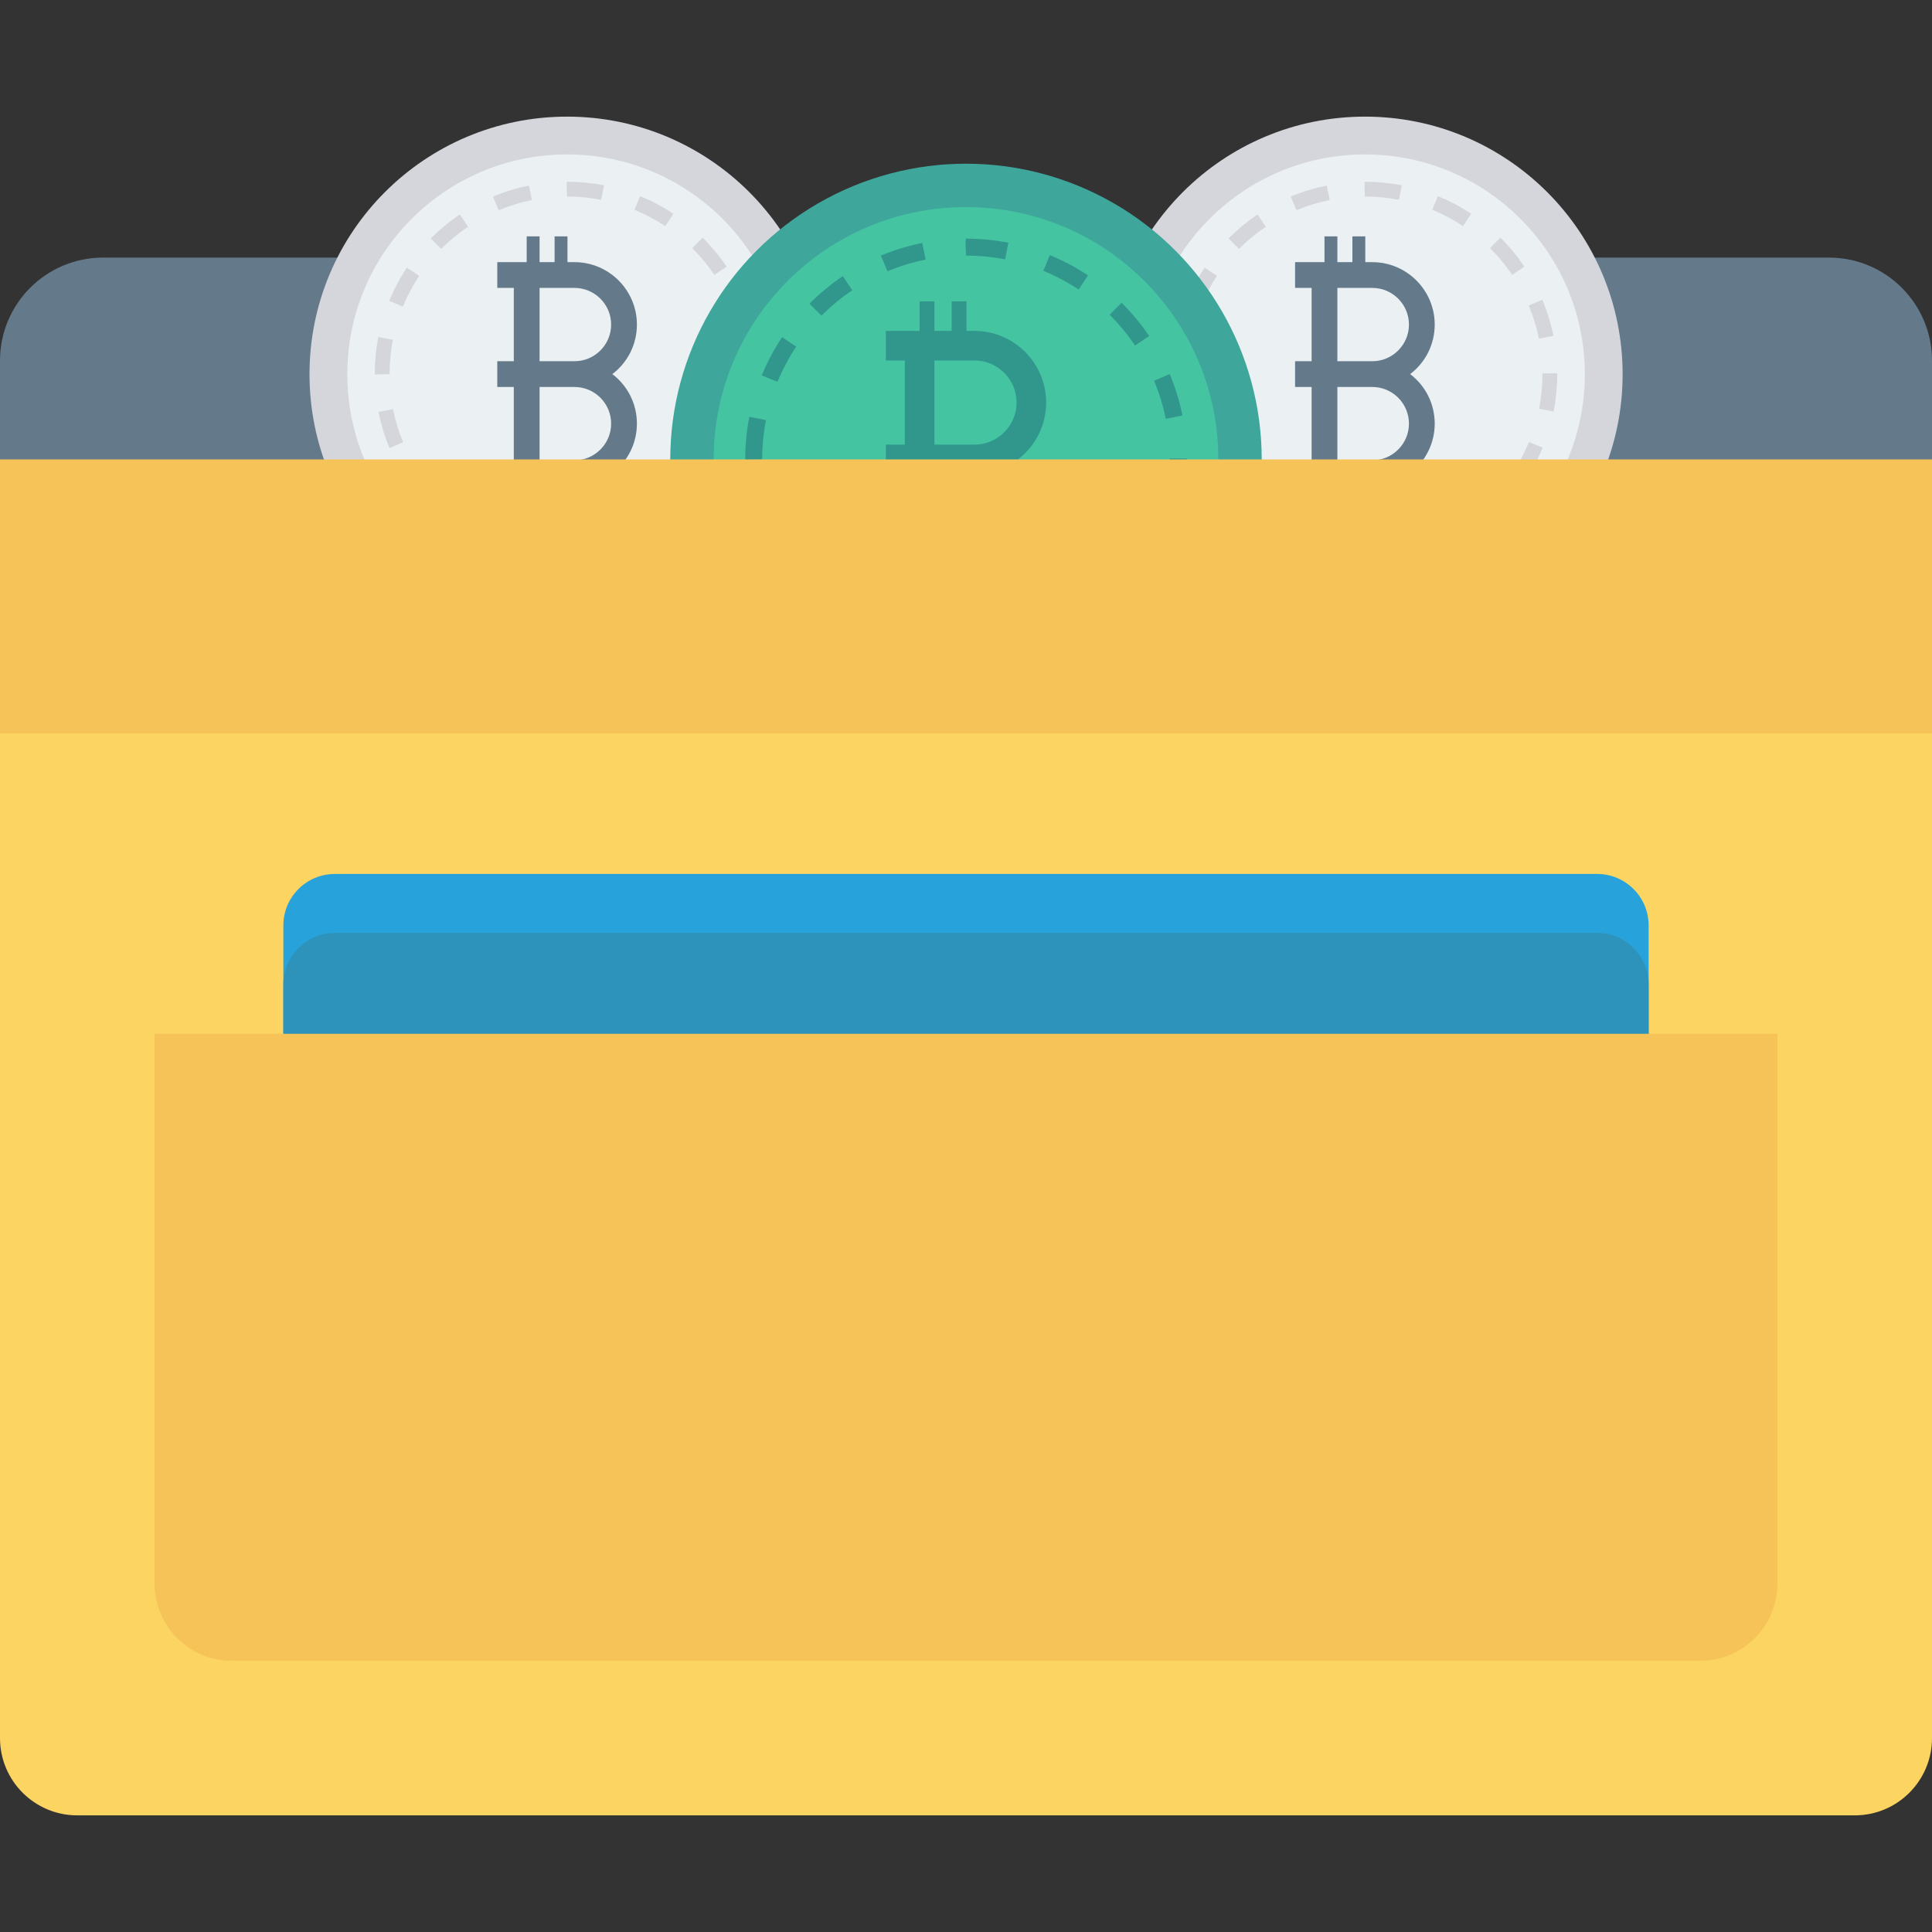 <?xml version="1.0" encoding="iso-8859-1"?>
<!-- Generator: Adobe Illustrator 19.0.0, SVG Export Plug-In . SVG Version: 6.00 Build 0)  -->
<svg version="1.1" id="Capa_1" xmlns="http://www.w3.org/2000/svg" xmlns:xlink="http://www.w3.org/1999/xlink" x="0px" y="0px"
	 viewBox="0 0 468.293 468.293" style="enable-background:new 0 0 468.293 468.293;" xml:space="preserve">
<rect x="0" y="0" width="468.293" height="468.293" fill="#333333" stroke="none"/>
<path style="fill:#64798A;" d="M468.293,211.835V87.414c0-13.794-11.182-24.976-24.976-24.976H24.976
	C11.182,62.438,0,73.62,0,87.414v124.421H468.293z"/>
<circle style="fill:#D5D6DB;" cx="330.864" cy="90.708" r="62.439"/>
<circle style="fill:#EBF0F3;" cx="330.864" cy="90.708" r="53.279"/>
<path style="fill:#D5D6DB;" d="M330.864,137.298c-3.078,0-6.116-0.295-9.069-0.876l0.692-3.518c2.731,0.537,5.54,0.809,8.349,0.809
	l0.043,3.241l-0.001,0.344C330.872,137.298,330.868,137.298,330.864,137.298z M339.973,136.404l-0.7-3.518
	c2.76-0.549,5.473-1.374,8.066-2.451l1.376,3.311C345.905,134.915,342.963,135.809,339.973,136.404z M313.047,133.785
	c-2.814-1.163-5.526-2.61-8.059-4.302l1.991-2.982c2.339,1.561,4.842,2.897,7.438,3.97L313.047,133.785z M356.765,129.429
	l-1.996-2.979c2.332-1.564,4.524-3.366,6.513-5.357l2.537,2.534C361.665,125.784,359.292,127.735,356.765,129.429z M297.921,123.696
	c-2.156-2.149-4.111-4.52-5.809-7.046l2.977-2.002c1.568,2.333,3.373,4.523,5.364,6.509L297.921,123.696z M369.614,116.567
	l-2.98-1.994c1.565-2.339,2.903-4.841,3.978-7.434l3.313,1.373C372.759,111.321,371.31,114.031,369.614,116.567z M287.785,108.602
	c-1.172-2.812-2.069-5.753-2.665-8.74l3.516-0.702c0.551,2.755,1.377,5.468,2.459,8.062L287.785,108.602z M376.571,99.767
	l-3.518-0.695c0.543-2.747,0.818-5.572,0.818-8.394V90.49h3.586v0.188C377.457,93.733,377.159,96.791,376.571,99.767z
	 M284.215,90.772v-0.095c0-3.025,0.292-6.051,0.867-8.993l3.52,0.688c-0.531,2.716-0.8,5.51-0.8,8.305L284.215,90.772z
	 M373.018,82.106c-0.557-2.754-1.389-5.463-2.477-8.056l3.308-1.387c1.178,2.81,2.081,5.748,2.684,8.734L373.018,82.106z
	 M291.026,74.301l-3.317-1.366c1.158-2.814,2.603-5.527,4.293-8.065l2.986,1.987C293.428,69.2,292.095,71.704,291.026,74.301z
	 M366.533,66.632c-1.572-2.327-3.38-4.513-5.379-6.497l2.527-2.544c2.163,2.147,4.122,4.514,5.823,7.034L366.533,66.632z
	 M300.325,60.327l-2.543-2.529c2.149-2.16,4.518-4.117,7.042-5.817l2.003,2.975C304.497,56.525,302.309,58.333,300.325,60.327z
	 M354.617,54.805c-2.346-1.558-4.851-2.888-7.447-3.954l1.362-3.318c2.813,1.156,5.528,2.597,8.069,4.285L354.617,54.805z
	 M314.249,50.955l-1.383-3.31c2.81-1.174,5.749-2.073,8.735-2.674l0.707,3.516C319.552,49.041,316.841,49.871,314.249,50.955z
	 M339.096,48.434c-2.704-0.525-5.483-0.791-8.26-0.791l-0.099-2.501l0.066-1.086c2.972,0.013,6.049,0.288,8.978,0.858
	L339.096,48.434z"/>
<path style="fill:#64798A;" d="M341.802,90.677c3.755-2.858,5.955-7.241,5.955-12.006c0-8.341-6.787-15.128-15.128-15.128h-1.701
	v-6.244h-3.122v6.244h-3.642v-6.244h-3.122v6.244h-3.122h-4.006v6.244h4.006v17.768h-4.006v6.244h4.006v17.768h-4.006v6.244h4.006
	h3.122v6.244h3.122v-6.244h3.642v6.244h3.122v-6.244h1.701c8.341,0,15.128-6.787,15.128-15.128
	C347.757,97.918,345.557,93.535,341.802,90.677z M332.629,111.568h-8.465V93.799h8.465c4.898,0,8.884,3.986,8.884,8.884
	C341.513,107.582,337.527,111.568,332.629,111.568z M332.629,87.555h-8.465V69.787h8.465c4.898,0,8.884,3.986,8.884,8.884
	C341.513,83.57,337.527,87.555,332.629,87.555z"/>
<circle style="fill:#D5D6DB;" cx="137.46" cy="90.708" r="62.439"/>
<circle style="fill:#EBF0F3;" cx="137.46" cy="90.708" r="53.279"/>
<path style="fill:#D5D6DB;" d="M137.485,137.298c-3.078,0-6.116-0.295-9.069-0.876l0.692-3.518c2.731,0.537,5.54,0.809,8.349,0.809
	l0.043,3.241l-0.001,0.344C137.494,137.298,137.49,137.298,137.485,137.298z M146.594,136.404l-0.7-3.518
	c2.76-0.549,5.473-1.374,8.066-2.451l1.376,3.311C152.526,134.915,149.584,135.809,146.594,136.404z M119.669,133.785
	c-2.814-1.163-5.526-2.61-8.059-4.302l1.991-2.982c2.339,1.561,4.842,2.897,7.438,3.97L119.669,133.785z M163.387,129.429
	l-1.996-2.979c2.332-1.564,4.524-3.366,6.513-5.357l2.537,2.534C168.287,125.784,165.913,127.735,163.387,129.429z M104.543,123.696
	c-2.156-2.149-4.111-4.52-5.809-7.046l2.977-2.002c1.568,2.333,3.373,4.523,5.364,6.509L104.543,123.696z M176.235,116.567
	l-2.98-1.994c1.565-2.339,2.903-4.841,3.978-7.434l3.313,1.373C179.381,111.321,177.931,114.031,176.235,116.567z M94.407,108.602
	c-1.172-2.812-2.069-5.753-2.665-8.74l3.516-0.702c0.551,2.755,1.377,5.468,2.459,8.062L94.407,108.602z M183.192,99.767
	l-3.518-0.695c0.543-2.747,0.818-5.572,0.818-8.394V90.49h3.586v0.188C184.078,93.733,183.781,96.791,183.192,99.767z
	 M90.836,90.772v-0.095c0-3.025,0.292-6.051,0.867-8.993l3.52,0.688c-0.531,2.716-0.8,5.51-0.8,8.305L90.836,90.772z
	 M179.639,82.106c-0.557-2.754-1.389-5.463-2.477-8.056l3.308-1.387c1.178,2.81,2.081,5.748,2.684,8.734L179.639,82.106z
	 M97.648,74.301l-3.317-1.366c1.158-2.814,2.603-5.527,4.293-8.065l2.986,1.987C100.049,69.2,98.717,71.704,97.648,74.301z
	 M173.154,66.632c-1.572-2.327-3.38-4.513-5.378-6.497l2.527-2.544c2.163,2.147,4.122,4.514,5.823,7.034L173.154,66.632z
	 M106.947,60.327l-2.543-2.529c2.149-2.16,4.518-4.117,7.042-5.817l2.003,2.975C111.119,56.525,108.931,58.333,106.947,60.327z
	 M161.239,54.805c-2.346-1.558-4.851-2.888-7.447-3.954l1.362-3.318c2.813,1.156,5.528,2.597,8.069,4.285L161.239,54.805z
	 M120.871,50.955l-1.383-3.31c2.81-1.174,5.749-2.073,8.735-2.674l0.707,3.516C126.174,49.041,123.462,49.871,120.871,50.955z
	 M145.717,48.434c-2.704-0.525-5.483-0.791-8.26-0.791l-0.099-2.501l0.066-1.086c2.972,0.013,6.049,0.288,8.978,0.858
	L145.717,48.434z"/>
<path style="fill:#64798A;" d="M148.423,90.677c3.755-2.858,5.955-7.241,5.955-12.006c0-8.341-6.787-15.128-15.128-15.128h-1.701
	v-6.244h-3.122v6.244h-3.642v-6.244h-3.122v6.244h-3.122h-4.006v6.244h4.006v17.768h-4.006v6.244h4.006v17.768h-4.006v6.244h4.006
	h3.122v6.244h3.122v-6.244h3.642v6.244h3.122v-6.244h1.701c8.341,0,15.128-6.787,15.128-15.128
	C154.378,97.918,152.178,93.535,148.423,90.677z M139.25,111.568h-8.465V93.799h8.465c4.898,0,8.884,3.986,8.884,8.884
	C148.135,107.582,144.149,111.568,139.25,111.568z M139.25,87.555h-8.465V69.787h8.465c4.898,0,8.884,3.986,8.884,8.884
	C148.135,83.57,144.149,87.555,139.25,87.555z"/>
<circle style="fill:#3EA69B;" cx="234.146" cy="111.357" r="71.68"/>
<circle style="fill:#44C4A1;" cx="234.146" cy="111.357" r="61.165"/>
<g>
	<path style="fill:#31978C;" d="M234.179,164.875c-3.534,0-7.021-0.339-10.411-1.006l0.794-4.038
		c3.135,0.616,6.359,0.929,9.585,0.929l0.049,3.721l-0.001,0.395C234.189,164.875,234.184,164.875,234.179,164.875z
		 M244.636,163.849l-0.804-4.038c3.168-0.63,6.283-1.577,9.259-2.813l1.58,3.801C251.445,162.139,248.068,163.166,244.636,163.849z
		 M213.726,160.842c-3.23-1.335-6.343-2.996-9.252-4.939l2.286-3.423c2.686,1.792,5.558,3.326,8.538,4.557L213.726,160.842z
		 M263.912,155.842l-2.292-3.419c2.678-1.795,5.193-3.864,7.477-6.15l2.913,2.909C269.538,151.657,266.813,153.898,263.912,155.842z
		 M196.362,149.26c-2.476-2.467-4.719-5.189-6.669-8.089l3.417-2.298c1.8,2.679,3.873,5.192,6.158,7.472L196.362,149.26z
		 M278.662,141.077l-3.421-2.29c1.796-2.686,3.333-5.557,4.566-8.534l3.803,1.576C282.273,135.054,280.609,138.166,278.662,141.077z
		 M184.726,131.933c-1.346-3.228-2.375-6.604-3.059-10.033l4.036-0.806c0.632,3.163,1.581,6.277,2.822,9.255L184.726,131.933z
		 M286.648,121.791l-4.038-0.798c0.623-3.154,0.939-6.396,0.939-9.636v-0.216h4.117v0.216
		C287.666,114.864,287.324,118.375,286.648,121.791z M180.627,111.466v-0.109c0-3.473,0.335-6.946,0.995-10.323l4.04,0.79
		c-0.609,3.118-0.919,6.325-0.919,9.533L180.627,111.466z M282.57,101.517c-0.639-3.161-1.595-6.272-2.843-9.248l3.797-1.592
		c1.353,3.225,2.389,6.598,3.081,10.026L282.57,101.517z M188.447,92.557l-3.807-1.568c1.33-3.23,2.988-6.345,4.928-9.258
		l3.427,2.282C191.204,86.701,189.674,89.576,188.447,92.557z M275.125,83.753c-1.804-2.672-3.881-5.18-6.174-7.458l2.901-2.921
		c2.483,2.464,4.732,5.182,6.685,8.075L275.125,83.753z M199.122,76.516l-2.919-2.903c2.466-2.48,5.186-4.726,8.084-6.678l2.3,3.415
		C203.911,72.152,201.4,74.226,199.122,76.516z M261.447,70.177c-2.693-1.789-5.569-3.316-8.549-4.539l1.564-3.809
		c3.229,1.327,6.346,2.981,9.263,4.919L261.447,70.177z M215.106,65.757l-1.588-3.799c3.225-1.348,6.599-2.38,10.028-3.07
		l0.812,4.036C221.194,63.56,218.081,64.513,215.106,65.757z M243.628,62.863c-3.104-0.603-6.294-0.909-9.482-0.909l-0.114-2.871
		l0.075-1.246c3.412,0.015,6.944,0.331,10.306,0.985L243.628,62.863z"/>
	<path style="fill:#31978C;" d="M246.735,111.357c4.311-3.281,6.836-8.312,6.836-13.783c0-9.576-7.791-17.366-17.366-17.366h-1.952
		V73.04h-3.584v7.168h-4.181V73.04h-3.584v7.168h-3.584h-4.598v7.168h4.598v20.397h-4.598v7.168h4.598v20.397h-4.598v7.168h4.598
		h3.584v7.168h3.584v-7.168h4.181v7.168h3.584v-7.168h1.952c9.576,0,17.366-7.791,17.366-17.366
		C253.571,119.669,251.046,114.637,246.735,111.357z M236.205,135.338h-9.717v-20.397h9.717c5.623,0,10.199,4.576,10.199,10.199
		C246.404,130.762,241.828,135.338,236.205,135.338z M236.205,107.773h-9.717V87.376h9.717c5.623,0,10.199,4.576,10.199,10.199
		S241.828,107.773,236.205,107.773z"/>
</g>
<rect x="0" y="111.357" style="fill:#F6C358;" width="468.293" height="149.398"/>
<path style="fill:#FCD462;" d="M449.561,440.023H18.732C8.386,440.023,0,431.637,0,421.292V177.779h468.293v243.512
	C468.293,431.637,459.906,440.023,449.561,440.023z"/>
<path style="fill:#27A2DB;" d="M399.607,260.754H68.68v-36.431c0-6.897,5.591-12.488,12.488-12.488h305.951
	c6.897,0,12.488,5.591,12.488,12.488V260.754z"/>
<path style="fill:#2D93BA;" d="M399.607,275.042H68.68v-36.431c0-6.897,5.591-12.488,12.488-12.488h305.951
	c6.897,0,12.488,5.591,12.488,12.488V275.042z"/>
<path style="fill:#F6C358;" d="M37.46,250.582v133.244c0,10.345,8.386,18.732,18.732,18.732h355.902
	c10.345,0,18.732-8.386,18.732-18.732V250.582H37.46z"/>
<g>
</g>
<g>
</g>
<g>
</g>
<g>
</g>
<g>
</g>
<g>
</g>
<g>
</g>
<g>
</g>
<g>
</g>
<g>
</g>
<g>
</g>
<g>
</g>
<g>
</g>
<g>
</g>
<g>
</g>
</svg>

